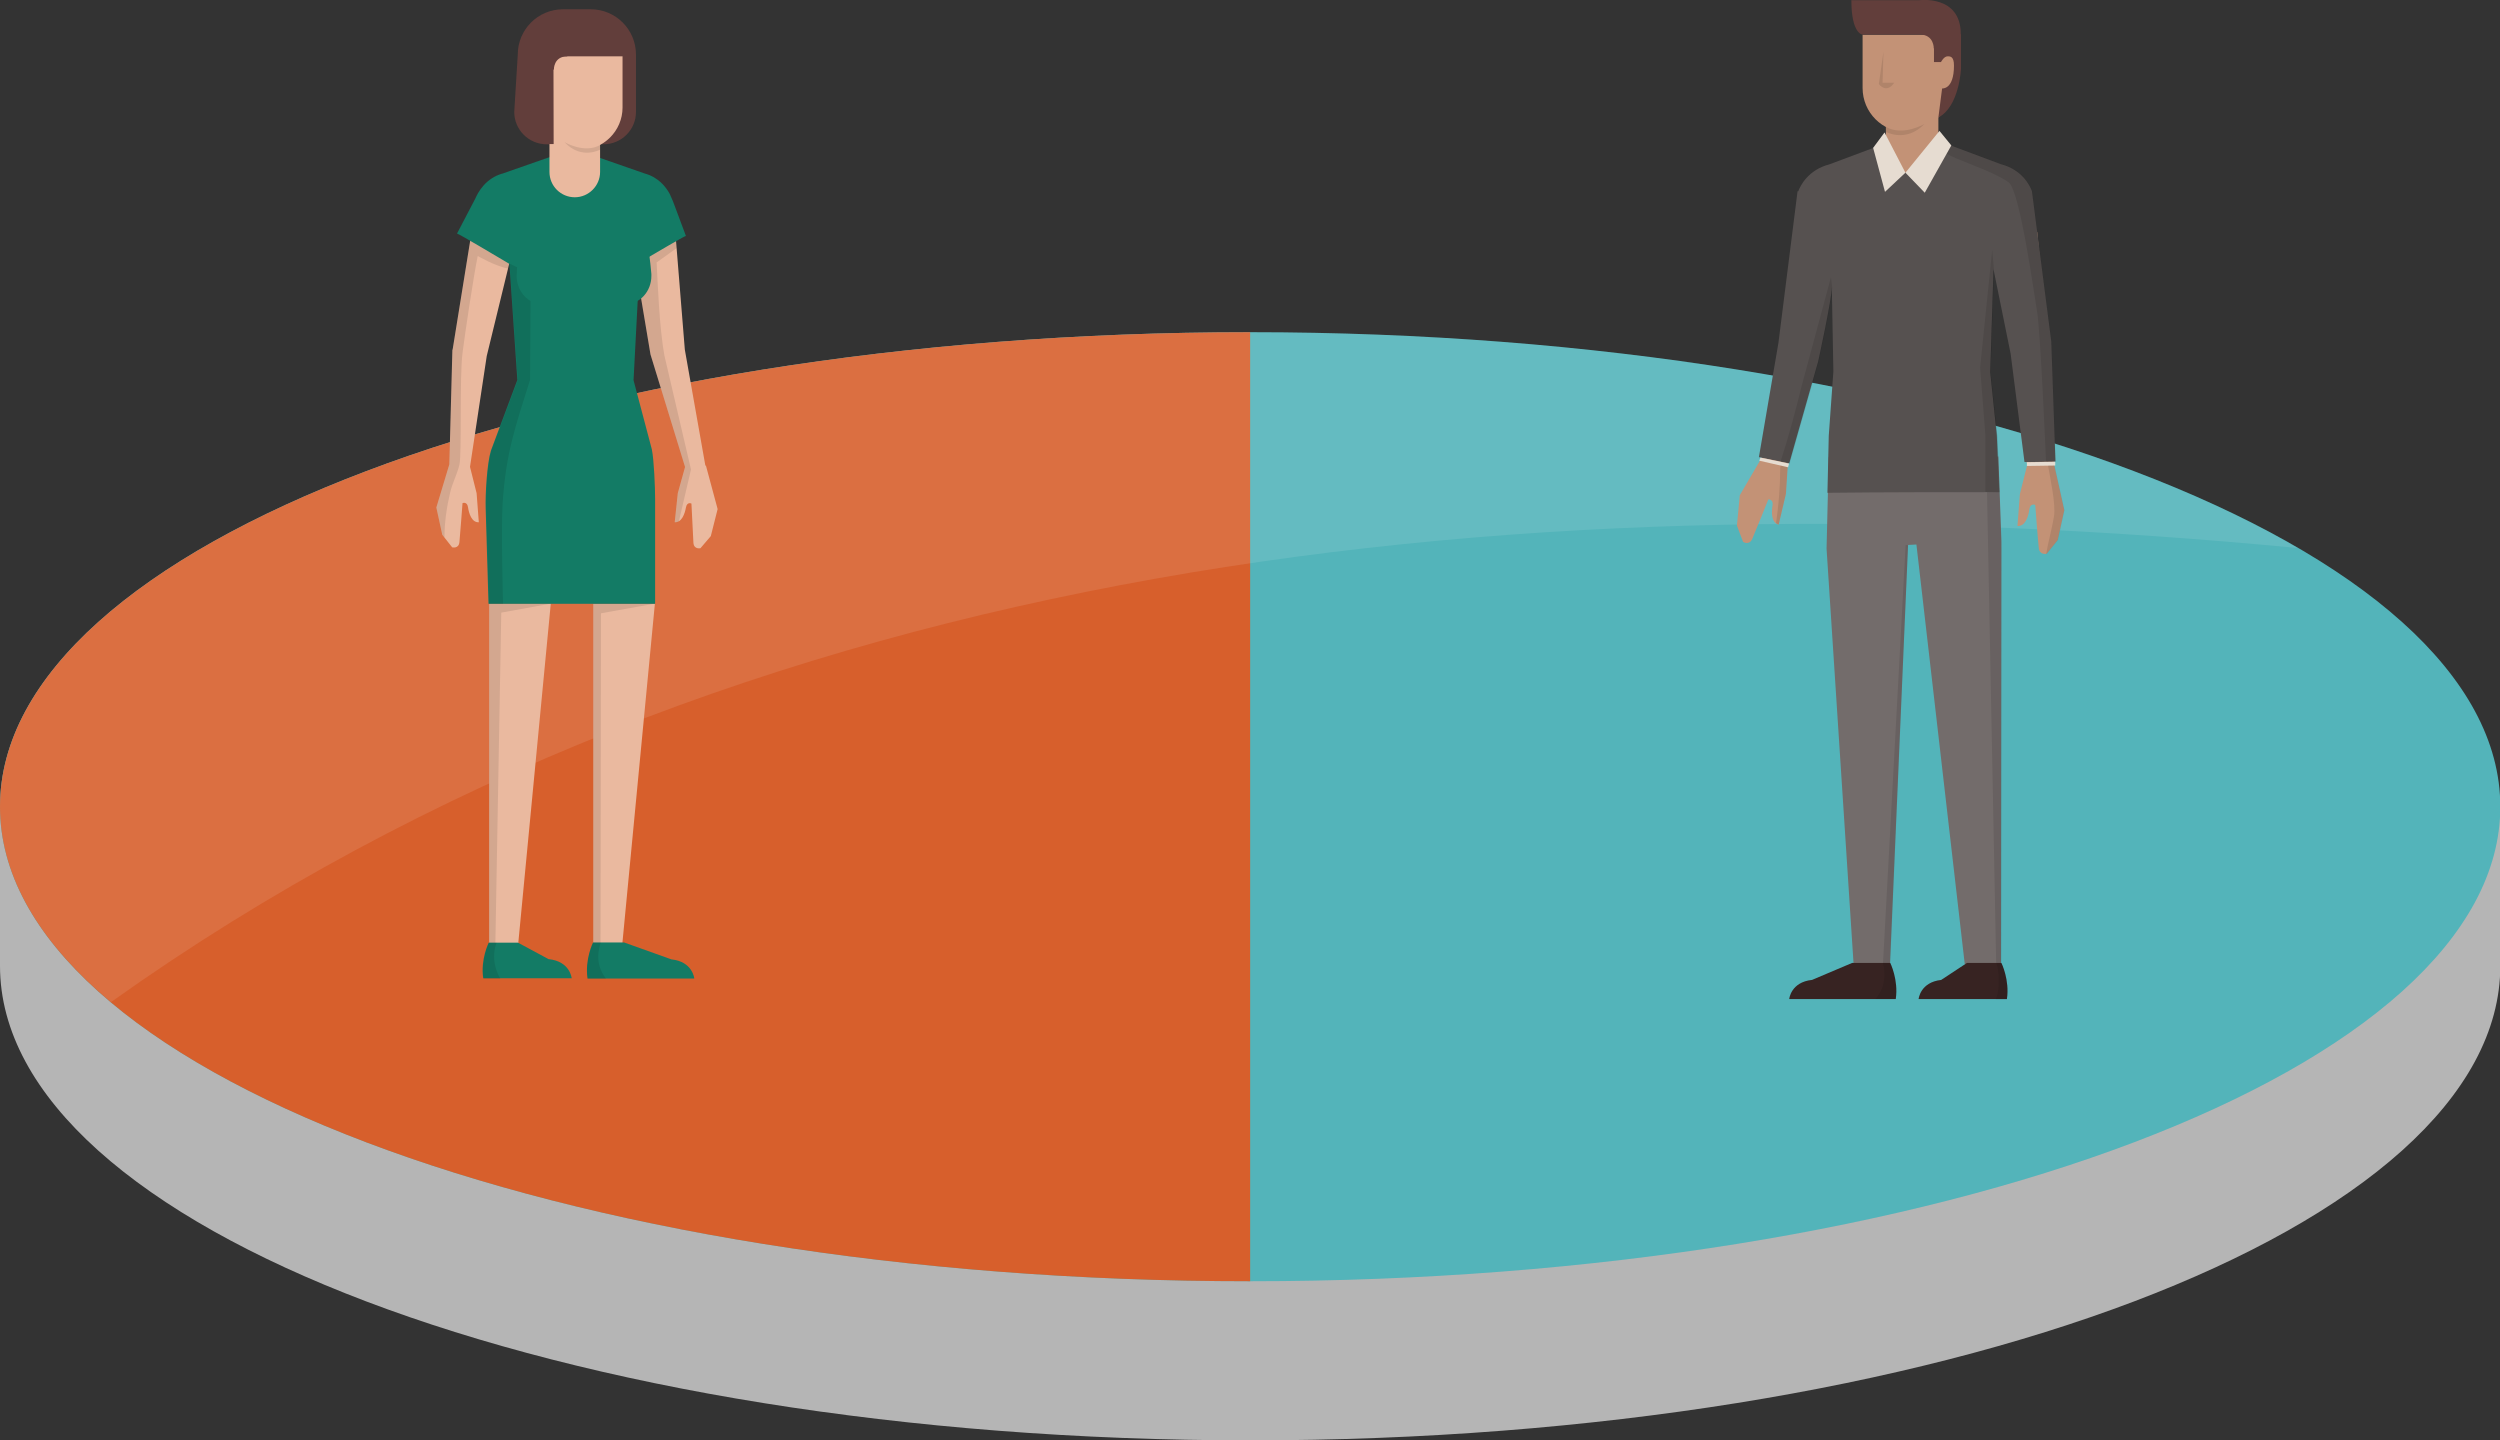 <svg width="1618" height="932" viewBox="0 0 1618 932" fill="none" xmlns="http://www.w3.org/2000/svg">
<rect x="0" y="0" width="1618" height="932" fill="#333333" stroke="none"/>
<g clip-path="url(#clip0_4_17114)">
<path d="M809.102 317.982C457.416 317.982 158.391 403.223 46.742 522.111H0V625.093C0 794.758 362.3 932.204 809.102 932.204C1255.9 932.204 1618.2 794.758 1618.2 625.093V522.111H1571.46C1460.02 403.223 1160.79 317.982 809.306 317.982H809.102Z" fill="#B5B5B5"/>
<path d="M809.102 829.222C1255.96 829.222 1618.2 691.724 1618.2 522.111C1618.2 352.498 1255.96 215 809.102 215C362.247 215 0 352.498 0 522.111C0 691.724 362.247 829.222 809.102 829.222Z" fill="#53B4BA"/>
<path d="M0 522.111C0 691.777 362.3 829.222 809.102 829.222V215C362.3 215 0 352.445 0 522.111Z" fill="#D75F2C"/>
<path opacity="0.1" d="M0 522.111C0 567.178 25.718 610.003 71.848 648.544C481.297 356.932 993.212 307.378 1487.16 354.689C1342.86 270.672 1093.02 215 809.102 215C362.3 215 0 352.445 0 522.111Z" fill="white"/>
</g>
<path d="M316.583 613.085L335.386 610.808L356.47 390.658H316.583V613.085Z" fill="#EAB99F"/>
<g opacity="0.1">
<path d="M316.583 613.085L320.571 612.658L324.418 396.492L356.47 390.658H316.583V613.085Z" fill="black"/>
</g>
<path d="M383.963 613.085L402.767 610.808L423.851 390.658H383.963V613.085Z" fill="#EAB99F"/>
<path d="M292.793 226.292L290.798 300.577L282.394 328.469L286.24 346.115L292.65 354.227C292.65 354.227 296.924 355.365 297.351 350.811C297.779 346.258 299.346 325.623 299.346 325.623C299.346 325.623 302.337 324.342 302.907 328.327C303.477 332.311 305.329 338.288 309.887 338.004L308.463 319.219L304.189 302.142L315.016 230.419L338.52 133.935L308.463 130.092L292.935 226.292H292.793Z" fill="#EAB99F"/>
<g opacity="0.1">
<path d="M292.793 226.292L290.798 300.577L282.394 328.469L286.24 346.115L287.664 347.965C287.664 338.146 289.089 328.184 291.368 318.65C292.793 312.531 295.927 306.838 297.351 300.719C298.918 294.315 297.351 244.081 299.346 228.427C301.197 214.054 306.326 179.757 309.175 165.669C309.175 165.669 320.001 172.073 329.119 173.923L338.52 134.077L308.463 130.234L292.935 226.434L292.793 226.292Z" fill="black"/>
</g>
<path d="M355.33 620.912L335.244 610.096H316.298C316.298 610.096 310.884 620.912 312.736 633.15H370.003C370.003 633.15 369.006 622.192 355.188 620.769L355.33 620.912Z" fill="#137B65"/>
<g opacity="0.1">
<path d="M321.283 610.096H316.44C316.44 610.096 311.027 621.054 312.879 633.435H323.848C320.999 628.596 319.432 622.904 319.859 617.069C320.001 614.65 320.571 612.231 321.426 610.096H321.283Z" fill="black"/>
</g>
<path d="M434.535 620.911L403.907 609.954H383.821C383.821 609.954 378.408 620.911 380.26 633.292H449.35C449.35 633.292 448.353 622.334 434.535 620.911Z" fill="#137B65"/>
<g opacity="0.1">
<path d="M387.382 616.215C387.667 614.081 388.095 611.946 388.807 610.096H383.821C383.821 610.096 378.408 621.054 380.26 633.435H392.226C388.522 628.596 386.528 622.762 387.382 616.358V616.215Z" fill="black"/>
</g>
<g opacity="0.1">
<path d="M325.984 112.162C314.588 115.15 309.602 124.542 307.893 128.527L296.069 151.154C296.924 151.438 301.625 154.142 307.465 157.558C311.597 147.454 320.571 130.946 322.708 126.677C329.118 113.869 345.643 110.454 356.47 105.758C356.47 105.473 373.422 97.077 373.279 96.081C373.279 96.081 373.279 96.081 373.279 95.939H372.994L326.127 112.162H325.984Z" fill="black"/>
</g>
<path d="M456.472 301.146L443.224 226.292L435.959 136.638L404.904 133.365L421.001 229.423L443.367 302.284L438.666 319.219L436.671 338.004C441.23 338.288 443.224 332.454 443.936 328.469C444.649 324.484 447.498 325.908 447.498 325.908C447.498 325.908 448.495 346.542 448.78 351.238C449.065 355.792 453.338 354.796 453.338 354.796L460.034 346.969L464.45 329.465L456.9 301.431H456.757L456.472 301.146Z" fill="#EAB99F"/>
<g opacity="0.1">
<path d="M424.848 169.939L437.953 160.546L435.959 136.781L404.904 133.508L421.001 229.566L443.367 302.427L438.666 319.362L436.671 338.146C437.669 338.146 438.666 338.004 439.378 337.435C439.378 337.435 445.931 309.116 447.213 303.85L429.976 229.992C426.7 211.777 425.702 183.742 424.99 170.081L424.848 169.939Z" fill="black"/>
</g>
<path d="M443.936 152.719L435.532 130.235L433.395 125.396C430.973 120.985 426.13 114.723 417.298 112.304L373.137 96.935C373.137 96.935 369.433 96.65 369.291 96.935L325.7 112.162C314.303 115.15 309.317 124.542 307.608 128.527L295.784 151.154C297.636 151.723 320.571 165.385 329.688 170.792L334.817 245.931L317.722 291.612C315.158 299.865 314.018 320.215 314.303 328.896L316.155 390.8H423.993V322.635C423.993 315.804 423.281 297.446 421.856 290.758L410.032 246.073L414.021 169.796C423.566 164.246 441.8 153.431 443.509 152.862L443.936 152.719Z" fill="#137B65"/>
<path d="M381.969 6H364.447C348.207 6 335.102 19.092 335.102 35.315L332.822 72.458C332.822 83.985 342.224 93.377 353.763 93.377H390.659C402.197 93.377 411.599 83.985 411.599 72.458V35.315C411.599 19.092 398.494 6 382.254 6H381.969Z" fill="#623E3B"/>
<path d="M347.922 69.611C347.922 84.838 360.316 97.077 375.416 97.077C390.516 97.077 402.91 84.696 402.91 69.611V36.454H347.78V69.611H347.922Z" fill="#EAB99F"/>
<path d="M355.615 111.308C355.615 120.415 363.023 127.673 371.997 127.673C380.972 127.673 388.379 120.273 388.379 111.308V74.592H355.615V111.308Z" fill="#EAB99F"/>
<path d="M343.079 35.315L343.364 78.434L351.769 93.234H358.322L358.179 27.773L343.079 35.315Z" fill="#623E3B"/>
<path d="M349.205 41.577L358.464 45.135C358.464 45.135 358.179 36.454 367.154 36.454V31.473H349.205V41.719V41.577Z" fill="#623E3B"/>
<g opacity="0.1">
<path d="M337.666 174.35C337.666 174.35 330.258 170.935 329.831 170.65L335.102 245.931L318.007 291.611C315.443 299.865 314.303 320.215 314.588 328.896L316.44 390.8H325.557C325.557 390.8 324.275 342.558 325.272 326.192C327.409 292.75 333.677 275.815 342.937 246.215H343.079C343.079 246.215 343.079 245.931 343.079 245.646C343.079 245.646 343.079 245.504 343.079 245.361V245.646L343.364 193.135L338.805 184.881C338.378 180.042 337.808 176.342 337.523 174.35H337.666Z" fill="black"/>
</g>
<path d="M409.178 134.077C409.178 134.077 335.814 136.639 335.814 146.743L334.389 178.619C334.389 188.723 341.939 196.835 351.056 196.835H404.904C414.163 196.835 421.571 188.581 421.571 178.619V177.339C421.571 177.339 418.295 134.077 409.035 134.077H409.178Z" fill="#137B65"/>
<g opacity="0.1">
<path d="M383.963 610.096H388.664L388.949 396.919L423.851 390.658H383.963V610.096Z" fill="black"/>
</g>
<g opacity="0.1">
<path d="M365.587 92.239C376.413 103.623 388.522 96.792 388.522 96.792V93.804C378.265 99.638 365.587 92.096 365.587 92.096V92.239Z" fill="black"/>
</g>
<g clip-path="url(#clip1_4_17114)">
<path d="M1325.89 224.259L1329.3 300.152L1335.98 330.195L1331.72 349.56L1324.61 358.388C1324.61 358.388 1319.92 359.527 1319.49 354.544C1318.92 349.56 1317.21 326.778 1317.21 326.778C1317.21 326.778 1313.94 325.354 1313.38 329.768C1312.81 334.182 1310.82 340.732 1305.7 340.447L1307.26 319.801L1311.95 301.148L1301.29 219.845L1283.38 128.006L1318.49 150.218L1325.6 223.975L1325.89 224.259Z" fill="#C39276"/>
<g opacity="0.1">
<path d="M1324.18 294.883C1325.74 294.883 1327.45 294.884 1329.16 294.314L1329.44 300.152L1336.12 330.195L1331.86 349.56L1324.75 358.388C1324.75 358.388 1324.61 358.388 1324.32 358.388C1325.6 350.557 1328.02 342.298 1329.3 334.467C1330.72 326.209 1326.74 308.98 1324.47 295.595C1324.47 295.311 1324.32 294.884 1324.18 294.599V294.883Z" fill="black"/>
</g>
<path d="M1141.49 293.745L1142.48 290.754C1146.89 294.599 1153.15 296.592 1158.97 296.023L1157.13 300.01L1155.85 319.659L1151.16 339.593C1146.32 338.312 1146.46 331.477 1147.17 327.205C1147.89 322.934 1144.47 323.219 1144.47 323.219C1144.47 323.219 1136.08 344.15 1134.09 348.706C1132.1 353.262 1128.12 350.699 1128.12 350.699L1124.14 340.163L1125.99 320.513L1141.63 293.745H1141.49Z" fill="#C39276"/>
<g opacity="0.1">
<path d="M1152.86 297.589C1152.86 297.589 1153.15 296.307 1153.15 295.595C1155.14 295.88 1157.13 296.022 1158.97 295.88L1157.13 299.867L1155.85 319.516L1151.16 339.45C1151.16 339.45 1149.88 338.881 1149.45 338.596C1151.16 326.778 1152.15 314.96 1152.15 303.142C1152.15 302.857 1152.58 299.155 1152.86 297.731V297.589Z" fill="black"/>
</g>
<path d="M1293.33 295.453L1295.32 349.845L1295.04 626.218L1271.58 623.94L1240.3 352.408L1234.9 352.693L1223.1 626.218L1199.64 623.94L1182.15 355.113L1183.57 295.738C1183.57 295.738 1292.9 295.453 1293.33 295.453Z" fill="#736C6B"/>
<g opacity="0.1">
<path d="M1293.33 295.453L1295.32 354.544V623.228H1291.91L1285.65 300.437L1183.57 297.874V295.88L1293.33 295.453Z" fill="black"/>
</g>
<g opacity="0.1">
<path d="M1286.93 157.907L1290.34 173.855L1288.35 241.061L1292.76 282.781L1293.33 295.453L1285.65 295.311L1281.1 240.634L1285.65 174.709L1286.93 157.907Z" fill="black"/>
</g>
<g opacity="0.1">
<path d="M1234.9 352.835L1223.38 623.228H1218.69L1233.33 352.692L1234.9 352.835Z" fill="black"/>
</g>
<path d="M1163.81 123.877C1165.09 120.317 1170.21 109.923 1184 106.363L1238.45 86.002V85.717C1238.45 85.717 1238.45 85.717 1238.45 85.575H1238.73H1239.45L1240.16 85.29H1240.44V85.575V85.86L1294.89 106.221C1308.83 109.781 1313.8 120.175 1315.08 123.735L1327.59 220.985L1330.29 298.728C1324.47 298.728 1316.08 299.155 1310.25 299.013L1301.29 228.959L1290.2 174.282L1288.07 240.919L1292.33 281.926L1293.9 318.52C1256.79 318.52 1219.83 318.52 1182.72 318.947L1183.57 282.069L1186.56 240.492L1185.56 185.815C1185.56 193.647 1176.75 233.8 1176.75 233.8L1157.98 299.867L1138.36 295.88L1151.01 221.839L1163.38 123.735L1163.81 123.877Z" fill="#565150"/>
<g opacity="0.1">
<path d="M1184.99 179.408L1185.85 186.1C1185.85 193.931 1177.03 234.084 1177.03 234.084L1158.26 300.152L1152.29 299.013C1157.7 282.496 1161.96 266.264 1165.94 250.174C1165.94 250.174 1184.42 181.401 1184.99 179.408Z" fill="black"/>
</g>
<g opacity="0.1">
<path d="M1238.59 85.575C1238.59 85.575 1238.59 85.575 1238.59 85.432H1238.88H1239.59L1240.3 85.147H1240.58V85.432V85.717L1295.04 106.078C1308.97 109.638 1313.94 120.032 1315.22 123.592L1327.74 220.842L1330.44 298.586C1327.88 298.586 1326.88 298.586 1324.18 298.586C1324.18 298.586 1320.63 214.292 1318.35 201.335C1316.5 190.941 1307.4 123.45 1300.01 118.039C1292.05 112.201 1275.42 106.506 1266.46 102.661C1256.36 98.389 1247.41 91.982 1237.45 87.426C1236.89 87.141 1236.32 86.999 1235.75 86.714L1238.31 85.717V85.432L1238.59 85.575Z" fill="black"/>
</g>
<path d="M1266.46 51.259C1266.46 67.064 1249.82 85.575 1234.04 85.575C1218.26 85.575 1205.47 72.76 1205.47 56.955V22.497H1266.74L1266.46 51.259Z" fill="#C39276"/>
<path d="M1254.52 100.952C1254.52 110.065 1227.22 120.175 1220.54 100.952V62.223H1254.52V100.952Z" fill="#C39276"/>
<path d="M1269.16 22.07V44.425C1269.16 44.425 1268.16 68.915 1254.52 76.035L1256.93 57.24C1256.93 57.24 1264.61 58.236 1264.61 42.431C1264.61 36.594 1262.34 36.451 1260.49 36.451C1258.07 36.451 1256.22 40.153 1256.22 40.153H1251.67V31.325H1251.53C1251.53 31.325 1251.81 22.355 1242.43 22.355H1205.32C1205.32 22.355 1198.21 21.928 1198.21 0.143H1242C1242 0.143 1269.02 -3.56 1269.02 22.07H1269.16Z" fill="#623E3B"/>
<g opacity="0.1">
<path d="M1245.56 80.164C1233.62 92.694 1220.39 85.29 1220.39 85.29V82.015C1231.63 88.565 1245.56 80.164 1245.56 80.164Z" fill="black"/>
</g>
<g opacity="0.1">
<path d="M1218.4 53.538H1225.94C1220.82 61.084 1215.99 54.392 1215.99 54.392L1218.97 33.461L1218.4 53.538Z" fill="black"/>
</g>
<g opacity="0.1">
<path d="M1290.49 174.424L1288.35 241.061L1292.62 282.068L1294.32 318.662L1284.94 318.377V281.641L1281.53 237.929L1289.35 161.751L1290.49 174.424Z" fill="black"/>
</g>
<path d="M1330.15 301.291L1311.81 301.575V299.155L1330.15 298.87V301.291Z" fill="#E6DCD1"/>
<path d="M1157.84 300.009L1157.27 302.43L1138.64 298.158L1139.35 296.165L1157.84 300.009Z" fill="#E6DCD1"/>
<path d="M1256.36 634.192L1273 623.228H1295.32C1295.32 623.228 1300.72 634.192 1298.87 646.579H1241.72C1241.72 646.579 1242.72 635.616 1256.51 634.192H1256.36Z" fill="#372322"/>
<g opacity="0.1">
<path d="M1293.33 629.92C1293.33 627.642 1292.76 625.364 1292.05 623.37H1295.32C1295.32 623.37 1300.72 634.334 1298.87 646.722H1291.62C1291.91 646.01 1292.19 645.298 1292.48 644.443C1293.9 639.602 1293.61 634.904 1293.47 629.92H1293.33Z" fill="black"/>
</g>
<path d="M1172.77 634.192L1198.64 623.228H1223.38C1223.38 623.228 1228.78 634.192 1226.93 646.579H1157.98C1157.98 646.579 1158.97 635.616 1172.77 634.192Z" fill="#372322"/>
<g opacity="0.1">
<path d="M1218.69 623.228H1223.38C1223.38 623.228 1228.78 634.192 1226.93 646.579H1213.71C1217.69 642.308 1219.97 636.612 1219.54 628.923C1219.54 626.788 1219.11 624.937 1218.55 623.228H1218.69Z" fill="black"/>
</g>
<path d="M1262.9 94.118L1245.7 124.731L1233.19 111.774L1255.23 84.72L1262.9 94.118Z" fill="#E6DCD1"/>
<path d="M1233.19 111.774L1219.97 124.161L1212.29 95.684L1219.68 85.717L1233.19 111.774Z" fill="#E6DCD1"/>
</g>
<defs>
<clipPath id="clip0_4_17114">
<rect width="1618" height="717" fill="white" transform="translate(0 215)"/>
</clipPath>
<clipPath id="clip1_4_17114">
<rect width="327" height="649" fill="white" transform="translate(1124)"/>
</clipPath>
</defs>
</svg>
